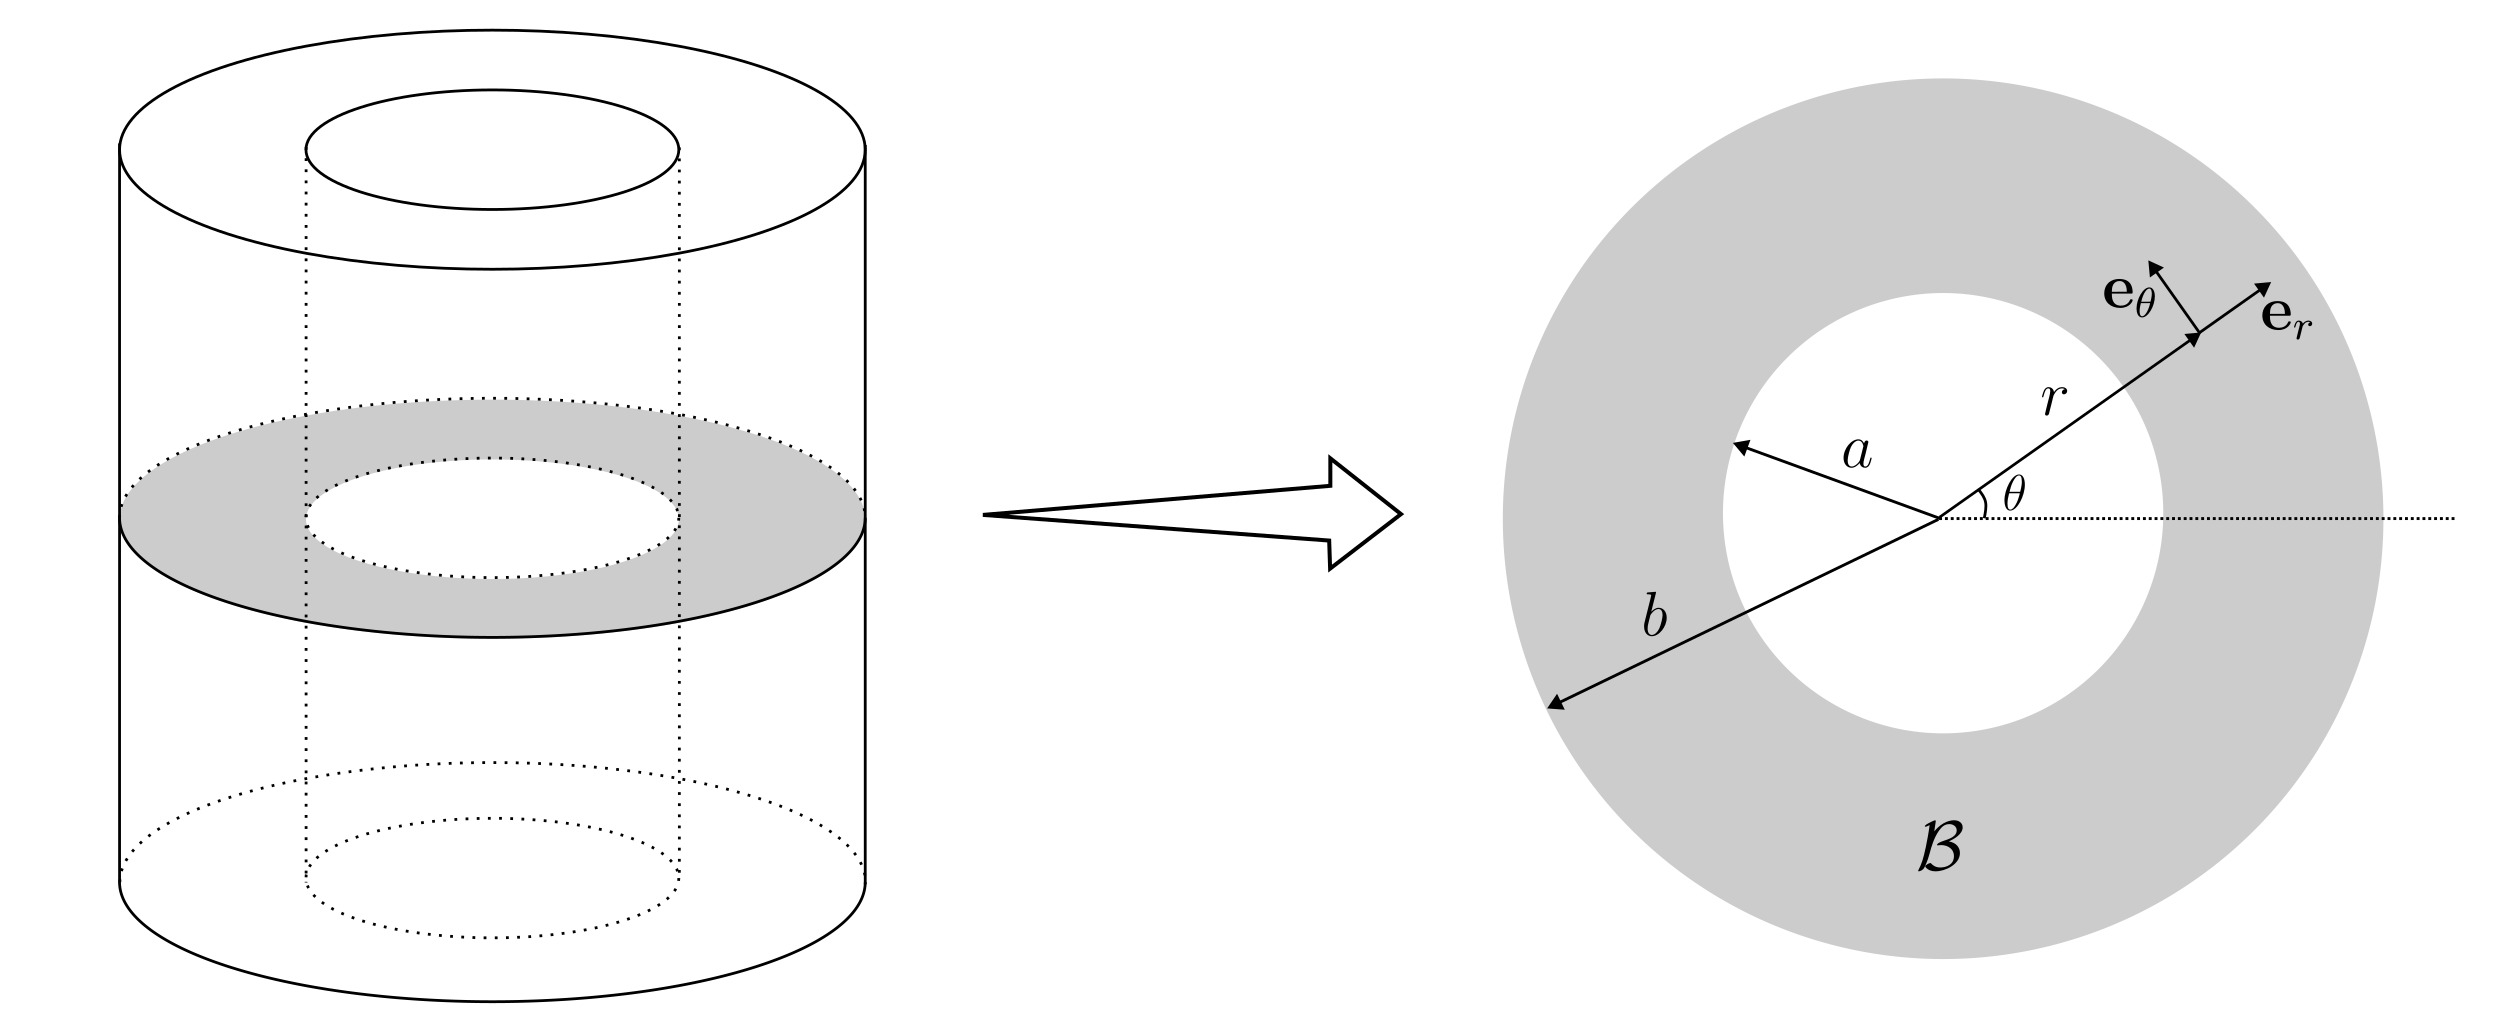 <?xml version="1.0" encoding="UTF-8" standalone="no"?>
<!-- Created with Inkscape (http://www.inkscape.org/) -->

<svg
   width="170mm"
   height="70mm"
   viewBox="0 0 170 70"
   version="1.1"
   id="svg5"
   inkscape:version="1.1.2 (b8e25be833, 2022-02-05)"
   sodipodi:docname="tubo.svg"
   xml:space="preserve"
   inkscape:export-filename="tubo.png"
   inkscape:export-xdpi="96"
   inkscape:export-ydpi="96"
   xmlns:inkscape="http://www.inkscape.org/namespaces/inkscape"
   xmlns:sodipodi="http://sodipodi.sourceforge.net/DTD/sodipodi-0.dtd"
   xmlns:xlink="http://www.w3.org/1999/xlink"
   xmlns="http://www.w3.org/2000/svg"
   xmlns:svg="http://www.w3.org/2000/svg"><sodipodi:namedview
     id="namedview7"
     pagecolor="#ffffff"
     bordercolor="#000000"
     borderopacity="0.25"
     inkscape:showpageshadow="2"
     inkscape:pageopacity="0.0"
     inkscape:pagecheckerboard="0"
     inkscape:deskcolor="#d1d1d1"
     inkscape:document-units="mm"
     showgrid="false"
     inkscape:zoom="2.4733122"
     inkscape:cx="195.08253"
     inkscape:cy="83.895596"
     inkscape:window-width="1920"
     inkscape:window-height="1001"
     inkscape:window-x="-9"
     inkscape:window-y="-9"
     inkscape:window-maximized="1"
     inkscape:current-layer="layer1"
     inkscape:pageshadow="2"><inkscape:grid
       type="xygrid"
       id="grid433"
       originx="0"
       originy="0" /></sodipodi:namedview><defs
     id="defs2"><inkscape:path-effect
       effect="bspline"
       id="path-effect11643"
       is_visible="true"
       lpeversion="1"
       weight="33.333"
       steps="2"
       helper_size="0"
       apply_no_weight="true"
       apply_with_weight="true"
       only_selected="false" /><inkscape:perspective
       sodipodi:type="inkscape:persp3d"
       inkscape:vp_x="0 : 35 : 1"
       inkscape:vp_y="0 : 1000 : 0"
       inkscape:vp_z="99.99999 : 35 : 1"
       inkscape:persp3d-origin="49.999996 : 23.333333 : 1"
       id="perspective5489" /><inkscape:path-effect
       effect="bspline"
       id="path-effect5215"
       is_visible="true"
       lpeversion="1"
       weight="33.333"
       steps="2"
       helper_size="0"
       apply_no_weight="true"
       apply_with_weight="true"
       only_selected="false" /><linearGradient
       id="linearGradient3409"
       inkscape:swatch="solid"><stop
         style="stop-color:#ffffff;stop-opacity:1;"
         offset="0"
         id="stop3407" /></linearGradient><inkscape:path-effect
       effect="bspline"
       id="path-effect9918"
       is_visible="true"
       lpeversion="1"
       weight="33.333"
       steps="2"
       helper_size="0"
       apply_no_weight="true"
       apply_with_weight="true"
       only_selected="false" /><inkscape:path-effect
       effect="spiro"
       id="path-effect9821"
       is_visible="true"
       lpeversion="1" /><marker
       style="overflow:visible"
       id="marker3628"
       refX="0"
       refY="0"
       orient="auto-start-reverse"
       inkscape:stockid="TriangleStart"
       markerWidth="5.324"
       markerHeight="6.155"
       viewBox="0 0 5.324 6.155"
       inkscape:isstock="true"
       inkscape:collect="always"
       preserveAspectRatio="xMidYMid"><path
         transform="scale(0.5)"
         style="fill:context-stroke;fill-rule:evenodd;stroke:context-stroke;stroke-width:1pt"
         d="M 5.77,0 -2.88,5 V -5 Z"
         id="path3626" /></marker><inkscape:path-effect
       effect="spiro"
       id="path-effect31600"
       is_visible="true"
       lpeversion="1" /><inkscape:path-effect
       effect="bspline"
       id="path-effect30054"
       is_visible="true"
       lpeversion="1"
       weight="33.333"
       steps="2"
       helper_size="0"
       apply_no_weight="true"
       apply_with_weight="true"
       only_selected="false" /><inkscape:path-effect
       effect="bspline"
       id="path-effect14267"
       is_visible="true"
       lpeversion="1"
       weight="33.333"
       steps="2"
       helper_size="0"
       apply_no_weight="true"
       apply_with_weight="true"
       only_selected="false" /><inkscape:path-effect
       effect="bspline"
       id="path-effect13748"
       is_visible="true"
       lpeversion="1"
       weight="33.333"
       steps="2"
       helper_size="0"
       apply_no_weight="true"
       apply_with_weight="true"
       only_selected="false" /><path
       id="g0-120"
       d="m 5.667,-4.878 c -0.383,0.072 -0.526,0.359 -0.526,0.586 0,0.287 0.227,0.383 0.395,0.383 0.359,0 0.61,-0.311 0.61,-0.634 0,-0.502 -0.574,-0.729 -1.076,-0.729 -0.729,0 -1.136,0.717 -1.243,0.944 -0.275,-0.897 -1.016,-0.944 -1.231,-0.944 -1.219,0 -1.865,1.566 -1.865,1.829 0,0.048 0.048,0.108 0.132,0.108 0.096,0 0.12,-0.072 0.143,-0.12 0.406,-1.327 1.207,-1.578 1.554,-1.578 0.538,0 0.646,0.502 0.646,0.789 0,0.263 -0.072,0.538 -0.215,1.112 l -0.406,1.638 c -0.179,0.717 -0.526,1.375 -1.16,1.375 -0.06,0 -0.359,0 -0.61,-0.155 0.43,-0.084 0.526,-0.442 0.526,-0.586 0,-0.239 -0.179,-0.383 -0.406,-0.383 -0.287,0 -0.598,0.251 -0.598,0.634 0,0.502 0.562,0.729 1.076,0.729 0.574,0 0.98,-0.454 1.231,-0.944 0.191,0.705 0.789,0.944 1.231,0.944 1.219,0 1.865,-1.566 1.865,-1.829 0,-0.06 -0.048,-0.108 -0.12,-0.108 -0.108,0 -0.12,0.06 -0.155,0.155 -0.323,1.052 -1.016,1.542 -1.554,1.542 -0.418,0 -0.646,-0.311 -0.646,-0.801 0,-0.263 0.048,-0.454 0.239,-1.243 l 0.418,-1.626 c 0.179,-0.717 0.586,-1.243 1.136,-1.243 0.024,0 0.359,0 0.61,0.155 z" /><path
       id="g0-121"
       d="M 3.144,1.339 C 2.821,1.793 2.355,2.2 1.769,2.2 c -0.143,0 -0.717,-0.024 -0.897,-0.574 0.036,0.012 0.096,0.012 0.12,0.012 0.359,0 0.598,-0.311 0.598,-0.586 0,-0.275 -0.227,-0.371 -0.406,-0.371 -0.191,0 -0.61,0.143 -0.61,0.729 0,0.61 0.514,1.028 1.196,1.028 1.196,0 2.403,-1.1 2.738,-2.427 L 5.679,-4.651 C 5.691,-4.71 5.715,-4.782 5.715,-4.854 c 0,-0.179 -0.143,-0.299 -0.323,-0.299 -0.108,0 -0.359,0.048 -0.454,0.406 l -0.885,3.515 c -0.06,0.215 -0.06,0.239 -0.155,0.371 -0.239,0.335 -0.634,0.741 -1.207,0.741 -0.669,0 -0.729,-0.658 -0.729,-0.98 0,-0.681 0.323,-1.602 0.646,-2.463 0.132,-0.347 0.203,-0.514 0.203,-0.753 0,-0.502 -0.359,-0.956 -0.944,-0.956 -1.1,0 -1.542,1.733 -1.542,1.829 0,0.048 0.048,0.108 0.132,0.108 0.108,0 0.12,-0.048 0.167,-0.215 0.287,-1.004 0.741,-1.482 1.207,-1.482 0.108,0 0.311,0 0.311,0.395 0,0.311 -0.132,0.658 -0.311,1.112 -0.586,1.566 -0.586,1.961 -0.586,2.248 0,1.136 0.813,1.399 1.411,1.399 0.347,0 0.777,-0.108 1.196,-0.55 l 0.012,0.012 C 3.682,0.287 3.563,0.753 3.144,1.339 Z" /><path
       id="g0-66"
       d="m 3.347,-8.118 c 0.024,-0.132 0.024,-0.155 0.024,-0.191 0,-0.084 -0.024,-0.12 -0.132,-0.12 -0.132,0 -0.49,0.179 -0.729,0.299 -0.55,0.275 -1.004,0.502 -1.004,0.717 0,0.072 0.084,0.072 0.132,0.072 0.143,0 0.454,-0.167 0.681,-0.275 -0.143,1.172 -0.43,2.702 -0.646,3.73 -0.442,2.032 -0.669,2.762 -1.255,3.921 -0.06,0.108 -0.06,0.132 -0.06,0.143 0,0.084 0.096,0.084 0.12,0.084 0.191,0 0.693,-0.215 0.885,-0.55 0.155,-0.275 0.61,-1.148 0.968,-2.534 0.263,-1.028 0.717,-2.594 1.566,-3.826 0.55,-0.777 1.052,-1.136 1.805,-1.136 0.646,0 1.231,0.418 1.231,1.052 0,1.052 -1.136,1.435 -2.379,1.853 -0.143,0.048 -0.968,0.335 -0.968,0.634 0,0.072 0.084,0.084 0.12,0.084 0.048,0 0.323,-0.048 0.574,-0.048 1.207,0 2.188,0.717 2.188,1.853 0,1.482 -1.267,1.961 -2.355,1.961 -0.921,0 -1.363,-0.502 -1.518,-0.669 -0.048,-0.06 -0.06,-0.084 -0.155,-0.084 -0.263,0 -0.873,0.371 -0.873,0.586 0,0.036 0.466,0.825 1.757,0.825 1.686,0 4.16,-1.196 4.16,-3.12 0,-1.004 -0.669,-1.757 -1.889,-1.985 0.956,-0.406 2.355,-1.267 2.355,-2.391 0,-0.693 -0.574,-1.207 -1.459,-1.207 -0.406,0 -1.937,0.108 -3.383,1.901 z" /><path
       id="g0-103"
       d="m 4.041,-1.518 c -0.048,0.191 -0.072,0.239 -0.227,0.418 -0.49,0.634 -0.992,0.861 -1.363,0.861 -0.395,0 -0.765,-0.311 -0.765,-1.136 0,-0.634 0.359,-1.973 0.622,-2.511 0.347,-0.669 0.885,-1.148 1.387,-1.148 0.789,0 0.944,0.98 0.944,1.052 L 4.603,-3.814 Z m 0.741,-2.965 c -0.155,-0.347 -0.49,-0.789 -1.088,-0.789 -1.303,0 -2.786,1.638 -2.786,3.419 C 0.909,-0.61 1.662,0 2.427,0 3.061,0 3.622,-0.502 3.838,-0.741 L 3.575,0.335 C 3.407,0.992 3.335,1.291 2.905,1.71 2.415,2.2 1.961,2.2 1.698,2.2 1.339,2.2 1.04,2.176 0.741,2.08 1.124,1.973 1.219,1.638 1.219,1.506 c 0,-0.191 -0.143,-0.383 -0.406,-0.383 -0.287,0 -0.598,0.239 -0.598,0.634 0,0.49 0.49,0.681 1.506,0.681 1.542,0 2.343,-0.992 2.499,-1.638 l 1.327,-5.356 c 0.036,-0.143 0.036,-0.167 0.036,-0.191 0,-0.167 -0.132,-0.299 -0.311,-0.299 -0.287,0 -0.454,0.239 -0.49,0.562 z" /><path
       id="g0-66-2"
       d="m 3.347,-8.118 c 0.024,-0.132 0.024,-0.155 0.024,-0.191 0,-0.084 -0.024,-0.12 -0.132,-0.12 -0.132,0 -0.49,0.179 -0.729,0.299 -0.55,0.275 -1.004,0.502 -1.004,0.717 0,0.072 0.084,0.072 0.132,0.072 0.143,0 0.454,-0.167 0.681,-0.275 -0.143,1.172 -0.43,2.702 -0.646,3.73 -0.442,2.032 -0.669,2.762 -1.255,3.921 -0.06,0.108 -0.06,0.132 -0.06,0.143 0,0.084 0.096,0.084 0.12,0.084 0.191,0 0.693,-0.215 0.885,-0.55 0.155,-0.275 0.61,-1.148 0.968,-2.534 0.263,-1.028 0.717,-2.594 1.566,-3.826 0.55,-0.777 1.052,-1.136 1.805,-1.136 0.646,0 1.231,0.418 1.231,1.052 0,1.052 -1.136,1.435 -2.379,1.853 -0.143,0.048 -0.968,0.335 -0.968,0.634 0,0.072 0.084,0.084 0.12,0.084 0.048,0 0.323,-0.048 0.574,-0.048 1.207,0 2.188,0.717 2.188,1.853 0,1.482 -1.267,1.961 -2.355,1.961 -0.921,0 -1.363,-0.502 -1.518,-0.669 -0.048,-0.06 -0.06,-0.084 -0.155,-0.084 -0.263,0 -0.873,0.371 -0.873,0.586 0,0.036 0.466,0.825 1.757,0.825 1.686,0 4.16,-1.196 4.16,-3.12 0,-1.004 -0.669,-1.757 -1.889,-1.985 0.956,-0.406 2.355,-1.267 2.355,-2.391 0,-0.693 -0.574,-1.207 -1.459,-1.207 -0.406,0 -1.937,0.108 -3.383,1.901 z" /><path
       id="g0-72"
       d="M 8.942,-7.293 C 9.05,-7.699 9.074,-7.819 9.923,-7.819 c 0.215,0 0.335,0 0.335,-0.215 0,-0.132 -0.108,-0.132 -0.179,-0.132 -0.215,0 -0.466,0.024 -0.693,0.024 h -1.411 c -0.227,0 -0.478,-0.024 -0.705,-0.024 -0.084,0 -0.227,0 -0.227,0.227 0,0.12 0.084,0.12 0.311,0.12 0.717,0 0.717,0.096 0.717,0.227 0,0.024 0,0.096 -0.048,0.275 L 7.293,-4.423 H 3.682 l 0.717,-2.869 c 0.108,-0.406 0.132,-0.526 0.98,-0.526 0.215,0 0.335,0 0.335,-0.215 0,-0.132 -0.108,-0.132 -0.179,-0.132 -0.215,0 -0.466,0.024 -0.693,0.024 h -1.411 c -0.227,0 -0.478,-0.024 -0.705,-0.024 -0.084,0 -0.227,0 -0.227,0.227 0,0.12 0.084,0.12 0.311,0.12 0.717,0 0.717,0.096 0.717,0.227 0,0.024 0,0.096 -0.048,0.275 L 1.865,-0.885 C 1.757,-0.466 1.733,-0.347 0.909,-0.347 c -0.275,0 -0.359,0 -0.359,0.227 C 0.55,0 0.681,0 0.717,0 0.933,0 1.184,-0.024 1.411,-0.024 H 2.821 C 3.049,-0.024 3.3,0 3.527,0 3.622,0 3.754,0 3.754,-0.227 3.754,-0.347 3.646,-0.347 3.467,-0.347 c -0.729,0 -0.729,-0.096 -0.729,-0.215 0,-0.012 0,-0.096 0.024,-0.191 L 3.587,-4.077 h 3.622 c -0.203,0.789 -0.813,3.288 -0.837,3.359 -0.132,0.359 -0.323,0.359 -1.028,0.371 -0.143,0 -0.251,0 -0.251,0.227 C 5.093,0 5.224,0 5.26,0 c 0.215,0 0.466,-0.024 0.693,-0.024 h 1.411 C 7.592,-0.024 7.843,0 8.07,0 8.165,0 8.297,0 8.297,-0.227 8.297,-0.347 8.189,-0.347 8.01,-0.347 c -0.729,0 -0.729,-0.096 -0.729,-0.215 0,-0.012 0,-0.096 0.024,-0.191 z" /><path
       id="g0-76"
       d="m 4.388,-7.245 c 0.108,-0.454 0.143,-0.574 1.196,-0.574 0.323,0 0.406,0 0.406,-0.227 0,-0.12 -0.132,-0.12 -0.179,-0.12 -0.239,0 -0.514,0.024 -0.753,0.024 H 3.455 c -0.227,0 -0.49,-0.024 -0.717,-0.024 -0.096,0 -0.227,0 -0.227,0.227 0,0.12 0.108,0.12 0.287,0.12 0.729,0 0.729,0.096 0.729,0.227 0,0.024 0,0.096 -0.048,0.275 L 1.865,-0.885 C 1.757,-0.466 1.733,-0.347 0.897,-0.347 c -0.227,0 -0.347,0 -0.347,0.215 C 0.55,0 0.622,0 0.861,0 H 6.217 C 6.48,0 6.492,-0.012 6.575,-0.227 L 7.496,-2.774 c 0.024,-0.06 0.048,-0.132 0.048,-0.167 0,-0.072 -0.06,-0.12 -0.12,-0.12 -0.012,0 -0.072,0 -0.096,0.048 -0.024,0.012 -0.024,0.036 -0.12,0.263 C 6.826,-1.698 6.288,-0.347 4.268,-0.347 H 3.12 c -0.167,0 -0.191,0 -0.263,-0.012 -0.132,-0.012 -0.143,-0.036 -0.143,-0.132 0,-0.084 0.024,-0.155 0.048,-0.263 z" /><path
       id="g0-35"
       d="m 5.942,-4.256 c 0.215,-0.921 0.239,-1.423 0.239,-1.829 0,-0.825 -0.179,-2.331 -1.267,-2.331 -0.98,0 -1.722,1.291 -1.722,2.176 0,1.184 1.184,1.757 1.913,1.997 -0.311,1.339 -0.562,2.032 -0.897,2.714 -0.502,0.968 -0.909,1.411 -1.387,1.411 -0.861,0 -0.873,-0.717 -0.873,-0.956 0,-0.275 0.06,-0.562 0.155,-0.98 0.072,-0.299 0.143,-0.562 0.227,-0.921 0.108,-0.406 0.048,-0.155 0.143,-0.574 0.06,-0.215 0.12,-0.454 0.12,-0.646 0,-0.729 -0.55,-1.076 -1.04,-1.076 -0.347,0 -0.622,0.167 -0.849,0.622 -0.215,0.43 -0.383,1.16 -0.383,1.207 0,0.048 0.048,0.108 0.132,0.108 0.096,0 0.108,-0.012 0.179,-0.287 0.179,-0.705 0.406,-1.411 0.885,-1.411 0.275,0 0.371,0.191 0.371,0.55 0,0.263 -0.048,0.442 -0.132,0.777 -0.06,0.263 -0.167,0.669 -0.215,0.873 l -0.215,0.873 c -0.096,0.418 -0.096,0.586 -0.096,0.741 0,0.167 0,0.705 0.43,1.04 0.395,0.287 0.933,0.299 1.124,0.299 1.375,0 2.618,-2.271 3.096,-4.136 0.275,0.06 0.49,0.108 0.55,0.108 0.072,0 0.108,-0.084 0.108,-0.132 0,-0.084 -0.084,-0.096 -0.263,-0.132 z M 5.177,-4.483 c -1.112,-0.371 -1.722,-0.968 -1.722,-1.769 0,-0.777 0.634,-1.925 1.435,-1.925 0.574,0 0.634,0.753 0.634,1.423 0,0.693 -0.132,1.315 -0.347,2.271 z" /><path
       id="g1-1"
       d="M 5.153,-8.321 C 5.069,-8.488 5.045,-8.536 4.878,-8.536 c -0.179,0 -0.203,0.048 -0.287,0.215 l -3.993,8.082 c -0.024,0.036 -0.048,0.108 -0.048,0.155 C 0.55,-0.012 0.562,0 0.801,0 h 8.141 c 0.239,0 0.251,-0.012 0.251,-0.084 0,-0.048 -0.024,-0.12 -0.048,-0.155 z m -0.646,0.885 3.264,6.611 H 1.255 Z" /><path
       id="g0-97"
       d="m 3.599,-1.423 c -0.06,0.203 -0.06,0.227 -0.227,0.454 -0.263,0.335 -0.789,0.849 -1.351,0.849 -0.49,0 -0.765,-0.442 -0.765,-1.148 0,-0.658 0.371,-1.997 0.598,-2.499 0.406,-0.837 0.968,-1.267 1.435,-1.267 0.789,0 0.944,0.98 0.944,1.076 0,0.012 -0.036,0.167 -0.048,0.191 z m 0.765,-3.061 C 4.232,-4.794 3.909,-5.272 3.288,-5.272 c -1.351,0 -2.809,1.745 -2.809,3.515 0,1.184 0.693,1.877 1.506,1.877 0.658,0 1.219,-0.514 1.554,-0.909 0.12,0.705 0.681,0.909 1.04,0.909 0.359,0 0.646,-0.215 0.861,-0.646 0.191,-0.406 0.359,-1.136 0.359,-1.184 0,-0.06 -0.048,-0.108 -0.12,-0.108 -0.108,0 -0.12,0.06 -0.167,0.239 -0.179,0.705 -0.406,1.459 -0.897,1.459 -0.347,0 -0.371,-0.311 -0.371,-0.55 0,-0.275 0.036,-0.406 0.143,-0.873 0.084,-0.299 0.143,-0.562 0.239,-0.909 0.442,-1.793 0.55,-2.224 0.55,-2.295 0,-0.167 -0.132,-0.299 -0.311,-0.299 -0.383,0 -0.478,0.418 -0.502,0.562 z" /><path
       id="g0-98"
       d="m 2.762,-7.998 c 0.012,-0.048 0.036,-0.12 0.036,-0.179 0,-0.12 -0.12,-0.12 -0.143,-0.12 -0.012,0 -0.442,0.036 -0.658,0.06 -0.203,0.012 -0.383,0.036 -0.598,0.048 -0.287,0.024 -0.371,0.036 -0.371,0.251 0,0.12 0.12,0.12 0.239,0.12 0.61,0 0.61,0.108 0.61,0.227 0,0.084 -0.096,0.43 -0.143,0.646 l -0.287,1.148 c -0.12,0.478 -0.801,3.192 -0.849,3.407 -0.06,0.299 -0.06,0.502 -0.06,0.658 0,1.219 0.681,1.853 1.459,1.853 1.387,0 2.821,-1.781 2.821,-3.515 0,-1.1 -0.622,-1.877 -1.518,-1.877 -0.622,0 -1.184,0.514 -1.411,0.753 z m -0.753,7.878 c -0.383,0 -0.801,-0.287 -0.801,-1.219 0,-0.395 0.036,-0.622 0.251,-1.459 0.036,-0.155 0.227,-0.921 0.275,-1.076 0.024,-0.096 0.729,-1.16 1.542,-1.16 0.526,0 0.765,0.526 0.765,1.148 0,0.574 -0.335,1.925 -0.634,2.546 -0.299,0.646 -0.849,1.219 -1.399,1.219 z" /><path
       id="g0-18"
       d="m 5.296,-6.013 c 0,-1.219 -0.383,-2.403 -1.363,-2.403 -1.674,0 -3.455,3.503 -3.455,6.133 0,0.55 0.12,2.403 1.375,2.403 1.626,0 3.443,-3.419 3.443,-6.133 z m -3.622,1.686 c 0.179,-0.705 0.43,-1.71 0.909,-2.558 0.395,-0.717 0.813,-1.291 1.339,-1.291 0.395,0 0.658,0.335 0.658,1.482 0,0.43 -0.036,1.028 -0.383,2.367 z m 2.439,0.359 c -0.299,1.172 -0.55,1.925 -0.98,2.678 -0.347,0.61 -0.765,1.172 -1.267,1.172 -0.371,0 -0.669,-0.287 -0.669,-1.47 0,-0.777 0.191,-1.59 0.383,-2.379 z" /><path
       id="g0-114"
       d="m 4.651,-4.89 c -0.371,0.072 -0.562,0.335 -0.562,0.598 0,0.287 0.227,0.383 0.395,0.383 0.335,0 0.61,-0.287 0.61,-0.646 0,-0.383 -0.371,-0.717 -0.968,-0.717 -0.478,0 -1.028,0.215 -1.53,0.944 -0.084,-0.634 -0.562,-0.944 -1.04,-0.944 -0.466,0 -0.705,0.359 -0.849,0.622 -0.203,0.43 -0.383,1.148 -0.383,1.207 0,0.048 0.048,0.108 0.132,0.108 0.096,0 0.108,-0.012 0.179,-0.287 0.179,-0.717 0.406,-1.411 0.885,-1.411 0.287,0 0.371,0.203 0.371,0.55 0,0.263 -0.12,0.729 -0.203,1.1 l -0.335,1.291 c -0.048,0.227 -0.179,0.765 -0.239,0.98 -0.084,0.311 -0.215,0.873 -0.215,0.933 0,0.167 0.132,0.299 0.311,0.299 0.132,0 0.359,-0.084 0.43,-0.323 0.036,-0.096 0.478,-1.901 0.55,-2.176 0.06,-0.263 0.132,-0.514 0.191,-0.777 0.048,-0.167 0.096,-0.359 0.132,-0.514 0.036,-0.108 0.359,-0.693 0.658,-0.956 0.143,-0.132 0.454,-0.406 0.944,-0.406 0.191,0 0.383,0.036 0.538,0.143 z" /><marker
       style="overflow:visible"
       id="marker3628-6"
       refX="0"
       refY="0"
       orient="auto-start-reverse"
       inkscape:stockid="TriangleStart"
       markerWidth="5.324"
       markerHeight="6.155"
       viewBox="0 0 5.324 6.155"
       inkscape:isstock="true"
       inkscape:collect="always"
       preserveAspectRatio="xMidYMid"><path
         transform="scale(0.5)"
         style="fill:context-stroke;fill-rule:evenodd;stroke:context-stroke;stroke-width:1pt"
         d="M 5.77,0 -2.88,5 V -5 Z"
         id="path3626-4" /></marker><marker
       style="overflow:visible"
       id="marker3628-6-3"
       refX="0"
       refY="0"
       orient="auto-start-reverse"
       inkscape:stockid="TriangleStart"
       markerWidth="5.324"
       markerHeight="6.155"
       viewBox="0 0 5.324 6.155"
       inkscape:isstock="true"
       inkscape:collect="always"
       preserveAspectRatio="xMidYMid"><path
         transform="scale(0.5)"
         style="fill:context-stroke;fill-rule:evenodd;stroke:context-stroke;stroke-width:1pt"
         d="M 5.77,0 -2.88,5 V -5 Z"
         id="path3626-4-9" /></marker><path
       id="g1-18"
       d="m 3.818,-3.913 c 0,-0.996 -0.383,-1.698 -1.044,-1.698 -1.188,0 -2.423,2.216 -2.423,3.993 0,0.765 0.263,1.698 1.052,1.698 1.164,0 2.415,-2.16 2.415,-3.993 z m -2.574,1.012 c 0.375,-1.61 1.028,-2.487 1.522,-2.487 0.478,0 0.478,0.853 0.478,1.004 0,0.446 -0.143,1.092 -0.239,1.482 z m 1.69,0.271 c -0.375,1.602 -1.028,2.487 -1.522,2.487 -0.43,0 -0.478,-0.638 -0.478,-1.004 0,-0.502 0.151,-1.148 0.239,-1.482 z" /><path
       id="g0-101"
       d="m 5.404,-2.642 c 0.275,0 0.347,0 0.347,-0.299 0,-0.359 -0.084,-1.255 -0.634,-1.817 -0.502,-0.502 -1.172,-0.658 -1.865,-0.658 -1.865,0 -2.881,1.219 -2.881,2.726 0,1.674 1.231,2.762 3.037,2.762 1.805,0 2.343,-1.267 2.343,-1.47 0,-0.179 -0.179,-0.179 -0.251,-0.179 -0.191,0 -0.203,0.036 -0.275,0.191 -0.311,0.777 -1.1,1.028 -1.674,1.028 -1.733,0 -1.745,-1.614 -1.745,-2.283 z m -3.599,-0.347 c 0.024,-0.49 0.036,-0.956 0.287,-1.387 0.227,-0.383 0.646,-0.646 1.16,-0.646 1.279,0 1.387,1.435 1.399,2.032 z" /><path
       id="g1-114"
       d="m 1.538,-1.1 c 0.088,-0.343 0.175,-0.685 0.255,-1.036 0.008,-0.016 0.064,-0.247 0.072,-0.287 0.024,-0.072 0.223,-0.399 0.43,-0.598 0.255,-0.231 0.526,-0.271 0.669,-0.271 0.088,0 0.231,0.008 0.343,0.104 -0.343,0.072 -0.391,0.367 -0.391,0.438 0,0.175 0.135,0.295 0.311,0.295 0.215,0 0.454,-0.175 0.454,-0.494 0,-0.287 -0.247,-0.566 -0.701,-0.566 -0.542,0 -0.909,0.359 -1.076,0.574 -0.159,-0.574 -0.701,-0.574 -0.781,-0.574 -0.287,0 -0.486,0.183 -0.614,0.43 -0.183,0.359 -0.271,0.765 -0.271,0.789 0,0.072 0.056,0.104 0.12,0.104 0.104,0 0.112,-0.032 0.167,-0.239 0.096,-0.391 0.239,-0.861 0.574,-0.861 0.207,0 0.255,0.199 0.255,0.375 0,0.143 -0.04,0.295 -0.104,0.558 -0.016,0.064 -0.135,0.534 -0.167,0.646 l -0.295,1.196 c -0.032,0.12 -0.08,0.319 -0.08,0.351 0,0.183 0.151,0.247 0.255,0.247 0.279,0 0.335,-0.223 0.399,-0.494 z" /><path
       id="g0-101-8"
       d="m 5.404,-2.642 c 0.275,0 0.347,0 0.347,-0.299 0,-0.359 -0.084,-1.255 -0.634,-1.817 -0.502,-0.502 -1.172,-0.658 -1.865,-0.658 -1.865,0 -2.881,1.219 -2.881,2.726 0,1.674 1.231,2.762 3.037,2.762 1.805,0 2.343,-1.267 2.343,-1.47 0,-0.179 -0.179,-0.179 -0.251,-0.179 -0.191,0 -0.203,0.036 -0.275,0.191 -0.311,0.777 -1.1,1.028 -1.674,1.028 -1.733,0 -1.745,-1.614 -1.745,-2.283 z m -3.599,-0.347 c 0.024,-0.49 0.036,-0.956 0.287,-1.387 0.227,-0.383 0.646,-0.646 1.16,-0.646 1.279,0 1.387,1.435 1.399,2.032 z" /><inkscape:path-effect
       effect="bspline"
       id="path-effect5215-3"
       is_visible="true"
       lpeversion="1"
       weight="33.333"
       steps="2"
       helper_size="0"
       apply_no_weight="true"
       apply_with_weight="true"
       only_selected="false" /><inkscape:path-effect
       effect="bspline"
       id="path-effect11643-7"
       is_visible="true"
       lpeversion="1"
       weight="33.333"
       steps="2"
       helper_size="0"
       apply_no_weight="true"
       apply_with_weight="true"
       only_selected="false" /><inkscape:path-effect
       effect="bspline"
       id="path-effect11643-7-6"
       is_visible="true"
       lpeversion="1"
       weight="33.333"
       steps="2"
       helper_size="0"
       apply_no_weight="true"
       apply_with_weight="true"
       only_selected="false" /><inkscape:path-effect
       effect="bspline"
       id="path-effect11643-7-6-4"
       is_visible="true"
       lpeversion="1"
       weight="33.333"
       steps="2"
       helper_size="0"
       apply_no_weight="true"
       apply_with_weight="true"
       only_selected="false" /></defs><g
     inkscape:label="Camada 1"
     inkscape:groupmode="layer"
     id="layer1"><path
       id="path11511-3-2"
       style="fill:#cccccc;fill-opacity:1;stroke:none;stroke-width:0.19;stroke-dasharray:none;stroke-dashoffset:0;stroke-opacity:1"
       d="M 33.484,27.177 A 25.353,8.13 0 0 0 8.13,35.308 25.353,8.13 0 0 0 33.484,43.437 25.353,8.13 0 0 0 58.837,35.308 25.353,8.13 0 0 0 33.484,27.177 Z m 0,4.065 a 12.677,4.065 0 0 1 12.676,4.065 12.677,4.065 0 0 1 -12.676,4.065 12.677,4.065 0 0 1 -12.677,-4.065 12.677,4.065 0 0 1 12.677,-4.065 z" /><path
       id="path927"
       style="fill:#cccccc;fill-opacity:1;stroke:none;stroke-width:0.756;stroke-dasharray:none"
       d="M 498.615 20.125 A 112.985 112.986 0 0 0 385.629 133.111 A 112.985 112.986 0 0 0 498.615 246.098 A 112.985 112.986 0 0 0 611.6 133.111 A 112.985 112.986 0 0 0 498.615 20.125 z M 498.615 75.195 A 56.493 56.493 0 0 1 555.107 131.689 A 56.493 56.493 0 0 1 498.615 188.182 A 56.493 56.493 0 0 1 442.121 131.689 A 56.493 56.493 0 0 1 498.615 75.195 z "
       transform="scale(0.265)" /><use
       x="56.413"
       y="65.753"
       xlink:href="#g0-66-2"
       id="use22315"
       transform="matrix(0.399,0,0,0.399,107.78,32.91)" /><path
       style="fill:#cccccc;fill-opacity:1;stroke:#000000;stroke-width:0.197;stroke-dasharray:none;marker-end:url(#marker3628)"
       d="M 131.931,35.26 118.495,30.357"
       id="path3433" /><path
       style="fill:#cccccc;fill-opacity:1;stroke:#000000;stroke-width:0.196;stroke-dasharray:none;marker-end:url(#marker3628)"
       d="M 131.811,35.316 105.83,47.87"
       id="path3730" /><use
       x="56.413"
       y="65.753"
       xlink:href="#g0-97"
       id="use5002"
       transform="matrix(0.359,0,0,0.359,104.938,8.161)" /><use
       x="56.413"
       y="65.753"
       xlink:href="#g0-98"
       id="use5841"
       transform="matrix(0.359,0,0,0.359,91.353,19.615)" /><path
       style="fill:#cccccc;fill-opacity:1;stroke:#000000;stroke-width:0.186;stroke-dasharray:none;stroke-opacity:1;marker-end:url(#marker3628)"
       d="M 131.884,35.176 149.137,22.988"
       id="path6274" /><use
       x="56.413"
       y="65.753"
       xlink:href="#g0-18"
       id="use7698"
       transform="matrix(0.288,0,0,0.288,119.918,15.75)" /><use
       x="56.413"
       y="65.753"
       xlink:href="#g0-114"
       id="use9323"
       transform="matrix(0.359,0,0,0.359,118.487,4.612)" /><path
       style="fill:none;fill-opacity:1;stroke:#000000;stroke-width:0.19;stroke-dasharray:none;stroke-opacity:1"
       d="m 134.576,33.333 c 0.192,0.252 0.385,0.503 0.444,0.821 0.059,0.318 -0.015,0.702 -0.089,1.086"
       id="path9916"
       inkscape:path-effect="#path-effect9918"
       inkscape:original-d="m 134.57559,33.333164 c 0.19247,0.251611 0.38468,0.502954 0.57661,0.754033 -0.0737,0.384681 -0.14758,0.769081 -0.22177,1.153226" /><path
       style="fill:#cccccc;fill-opacity:1;stroke:#000000;stroke-width:0.19;stroke-dasharray:none;stroke-opacity:1;marker-end:url(#marker3628-6)"
       d="m 149.503,22.666 4.385,-3.098"
       id="path6274-0" /><path
       style="fill:#cccccc;fill-opacity:1;stroke:#000000;stroke-width:0.19;stroke-dasharray:none;stroke-opacity:1;marker-end:url(#marker3628-6-3)"
       d="m 149.574,22.641 -3.098,-4.385"
       id="path6274-0-1" /><g
       id="page1"
       transform="matrix(0.359,0,0,0.359,122.703,-2.692)"><use
         x="56.413"
         y="65.753"
         xlink:href="#g0-101"
         id="use10404" /><use
         x="62.55"
         y="67.547"
         xlink:href="#g1-18"
         id="use10406" /></g><g
       id="page1-9"
       transform="matrix(0.359,0,0,0.359,133.454,-1.187)"><use
         x="56.413"
         y="65.753"
         xlink:href="#g0-101-8"
         id="use10479" /><use
         x="62.55"
         y="67.547"
         xlink:href="#g1-114"
         id="use10481" /></g><path
       style="fill:#cccccc;fill-opacity:1;stroke:#000000;stroke-width:0.198;stroke-dasharray:0.198, 0.198;stroke-dashoffset:0"
       d="M 131.86,35.263 H 166.916"
       id="path3429" /><ellipse
       style="fill:none;fill-opacity:1;stroke:#000000;stroke-width:0.19;stroke-dasharray:none;stroke-dashoffset:0;stroke-opacity:1"
       id="path11511"
       cx="33.483"
       cy="10.18"
       rx="25.353"
       ry="8.13" /><path
       style="fill:none;fill-opacity:1;stroke:#000000;stroke-width:0.19;stroke-dasharray:none;stroke-dashoffset:0;stroke-opacity:1"
       id="path11511-3"
       sodipodi:type="arc"
       sodipodi:cx="33.483273"
       sodipodi:cy="35.212006"
       sodipodi:rx="25.353148"
       sodipodi:ry="8.1301231"
       sodipodi:start="0"
       sodipodi:end="3.1415927"
       sodipodi:arc-type="arc"
       d="m 58.836,35.212 a 25.353,8.13 0 0 1 -12.677,7.041 25.353,8.13 0 0 1 -25.353,0 25.353,8.13 0 0 1 -12.677,-7.041"
       sodipodi:open="true" /><ellipse
       style="fill:none;fill-opacity:1;stroke:#000000;stroke-width:0.19;stroke-dasharray:none;stroke-dashoffset:0;stroke-opacity:1"
       id="path11511-35"
       cx="33.483"
       cy="10.18"
       rx="12.677"
       ry="4.065" /><ellipse
       style="fill:none;fill-opacity:1;stroke:#000000;stroke-width:0.19;stroke-dasharray:0.19, 0.57;stroke-dashoffset:0;stroke-opacity:1"
       id="path11511-35-2"
       cx="33.483"
       cy="35.212"
       rx="12.677"
       ry="4.065" /><path
       style="fill:none;fill-opacity:1;stroke:#000000;stroke-width:0.19;stroke-dasharray:none;stroke-dashoffset:0;stroke-opacity:1"
       id="path11511-0-8"
       sodipodi:type="arc"
       sodipodi:cx="33.483273"
       sodipodi:cy="59.985874"
       sodipodi:rx="25.353148"
       sodipodi:ry="8.1301231"
       sodipodi:start="0"
       sodipodi:end="3.1415927"
       sodipodi:arc-type="arc"
       d="m 58.836,59.986 a 25.353,8.13 0 0 1 -12.677,7.041 25.353,8.13 0 0 1 -25.353,0 25.353,8.13 0 0 1 -12.677,-7.041"
       sodipodi:open="true" /><path
       style="fill:none;fill-opacity:1;stroke:#000000;stroke-width:0.19;stroke-dasharray:0.19, 0.57;stroke-dashoffset:0;stroke-opacity:1"
       id="path11511-0-7"
       sodipodi:type="arc"
       sodipodi:cx="33.505131"
       sodipodi:cy="59.985676"
       sodipodi:rx="25.353148"
       sodipodi:ry="8.1301231"
       sodipodi:start="3.1415927"
       sodipodi:end="0"
       sodipodi:arc-type="arc"
       d="M 8.152,59.986 A 25.353,8.13 0 0 1 33.505,51.856 25.353,8.13 0 0 1 58.858,59.986"
       sodipodi:open="true" /><path
       style="fill:none;fill-opacity:1;stroke:#000000;stroke-width:0.19;stroke-dasharray:none;stroke-dashoffset:0;stroke-opacity:1"
       d="m 58.836,9.859 c 0,16.76 0,33.519 0,50.278"
       id="path11641-3"
       inkscape:path-effect="#path-effect11643-7"
       inkscape:original-d="m 58.836419,9.8588573 c 2.65e-4,16.7597287 2.65e-4,33.5191937 0,50.2783937" /><path
       style="fill:none;fill-opacity:1;stroke:#000000;stroke-width:0.19;stroke-dasharray:none;stroke-dashoffset:0;stroke-opacity:1"
       d="m 8.13,9.752 c 0,16.76 0,33.519 0,50.278"
       id="path11641"
       inkscape:path-effect="#path-effect11643"
       inkscape:original-d="m 8.1301232,9.7518813 c 2.646e-4,16.7597297 2.646e-4,33.5191947 0,50.2783947" /><ellipse
       style="fill:none;fill-opacity:1;stroke:#000000;stroke-width:0.19;stroke-dasharray:0.19, 0.57;stroke-dashoffset:0;stroke-opacity:1"
       id="path11511-35-4"
       cx="33.483"
       cy="59.709"
       rx="12.677"
       ry="4.065" /><path
       style="fill:none;fill-opacity:1;stroke:#000000;stroke-width:0.189;stroke-dasharray:0.189, 0.567;stroke-dashoffset:0;stroke-opacity:1"
       d="m 46.196,10.019 c 0,16.581 0,33.163 0,49.744"
       id="path11641-3-3"
       inkscape:path-effect="#path-effect11643-7-6"
       inkscape:original-d="m 46.195697,10.019003 c 2.65e-4,16.581434 2.65e-4,33.162607 0,49.743517" /><path
       style="fill:none;fill-opacity:1;stroke:#000000;stroke-width:0.189;stroke-dasharray:0.189, 0.568;stroke-dashoffset:0;stroke-opacity:1"
       d="m 20.815,10.001 c 0,16.671 0,33.341 0,50.011"
       id="path11641-3-3-3"
       inkscape:path-effect="#path-effect11643-7-6-4"
       inkscape:original-d="m 20.814794,10.000649 c 2.65e-4,16.670582 2.65e-4,33.3409 0,50.010956" /><path
       style="fill:none;fill-opacity:1;stroke:#000000;stroke-width:0.272;stroke-dasharray:none;stroke-dashoffset:0;stroke-opacity:1"
       d="m 66.839,35.014 23.624,-1.979 v -1.869 l 4.804,3.794 -4.819,3.706 -0.064,-1.908 z"
       id="path12697"
       sodipodi:nodetypes="ccccccc" /><path
       style="fill:none;fill-opacity:1;stroke:#000000;stroke-width:0.19;stroke-dasharray:0.19,0.57;stroke-dashoffset:0;stroke-opacity:1;stroke-miterlimit:4"
       id="path11511-3-6"
       sodipodi:type="arc"
       sodipodi:cx="33.483273"
       sodipodi:cy="35.212006"
       sodipodi:rx="25.353001"
       sodipodi:ry="8.1301231"
       sodipodi:start="3.1415927"
       sodipodi:end="0"
       sodipodi:arc-type="arc"
       d="m 8.13,35.212 a 25.353,8.13 0 0 1 25.353,-8.13 25.353,8.13 0 0 1 25.353,8.13"
       sodipodi:open="true" /></g></svg>
